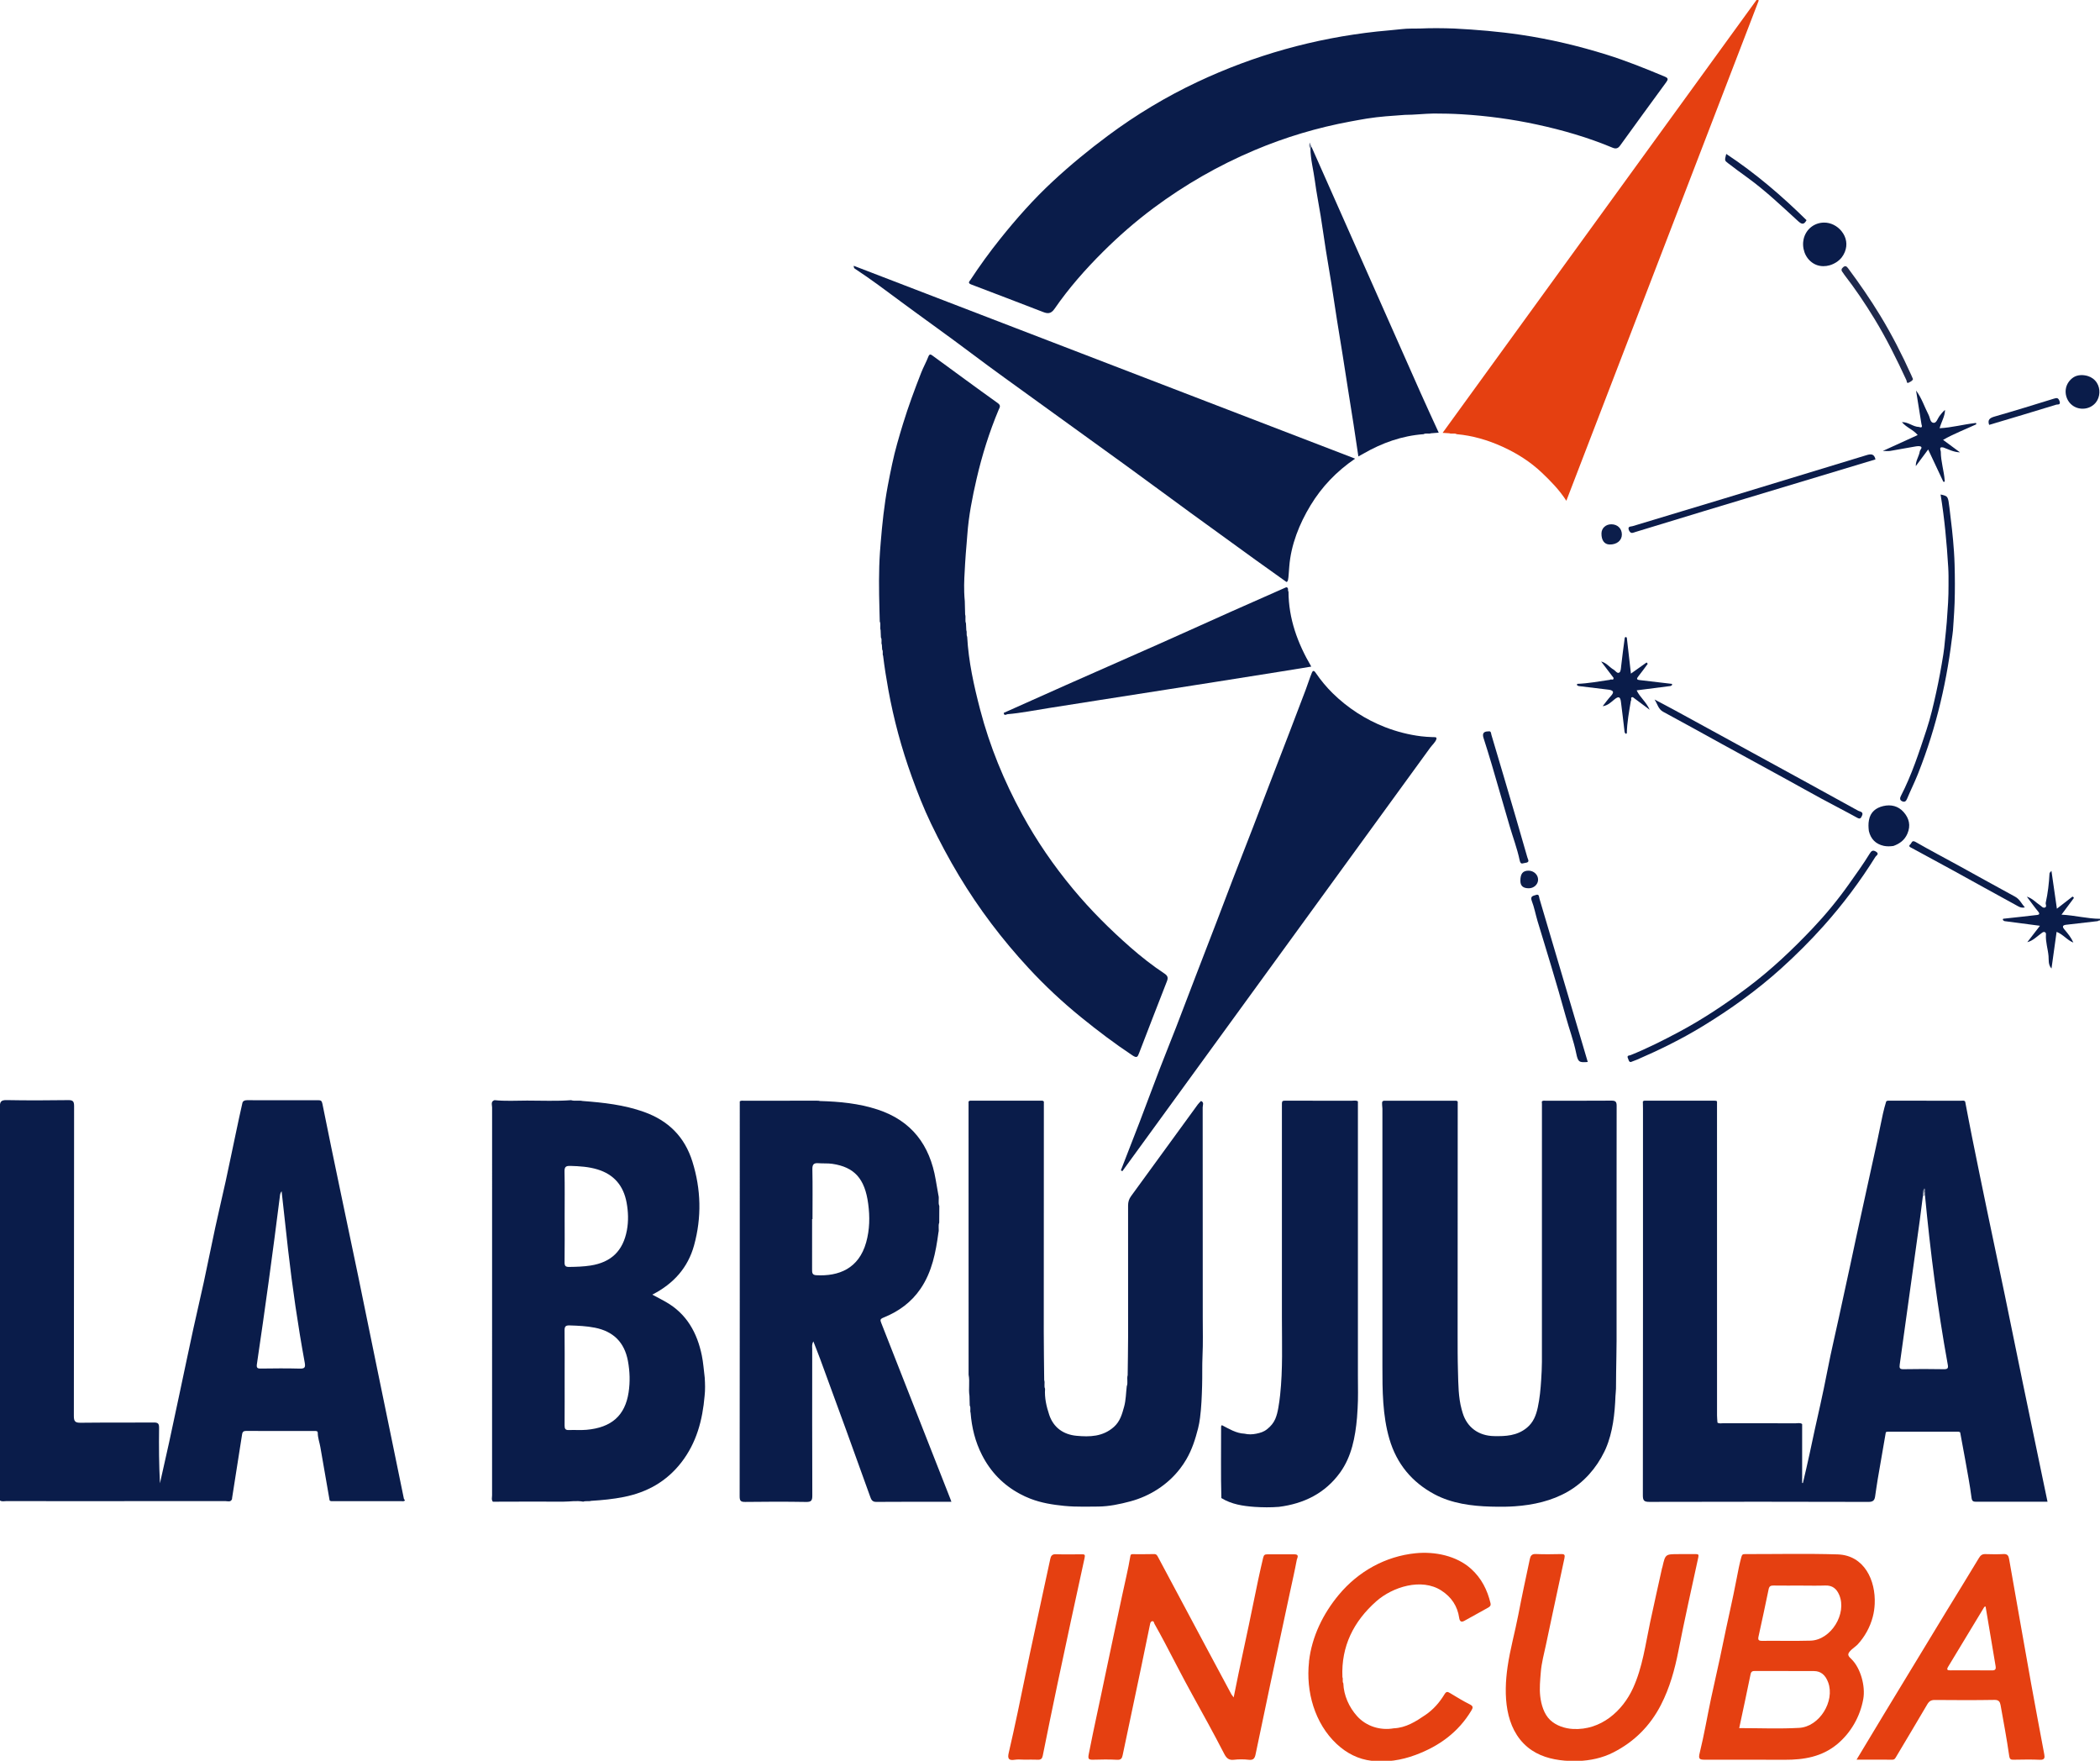 <?xml version="1.0" encoding="utf-8"?>
<!-- Generator: Adobe Illustrator 28.2.0, SVG Export Plug-In . SVG Version: 6.00 Build 0)  -->
<svg version="1.1" id="Capa_1" xmlns="http://www.w3.org/2000/svg" xmlns:xlink="http://www.w3.org/1999/xlink" x="0px" y="0px"
	 viewBox="0 0 872 731" style="enable-background:new 0 0 872 731;" xml:space="preserve">
<style type="text/css">
	.st0{fill:#0A1C4A;}
	.st1{fill:#E54011;}
	.st2{fill:#0B1C4A;}
	.st3{fill:#0B1D4A;}
	.st4{fill:#1F294C;}
	.st5{fill:#0C1D4B;}
	.st6{fill:#0C1E4B;}
	.st7{fill:#747E98;}
	.st8{fill:#7F88A0;}
	.st9{fill:#AEB4C3;}
</style>
<g>
	<path class="st0" d="M629.03,625.34c-1.3,0.09-2.61,0.15-3.91,0.17c-2.03,0.04-4.06,0.02-6.09-0.04c-7.97-0.22-16.21-1.3-23.34-5.1
		c-9.39-5.01-15.73-12.64-18.76-22.98c-2.85-9.75-2.91-20.2-2.9-30.27c0.01-10.86,0-21.72,0-32.58s0-21.72,0-32.58
		c0-10.86,0-21.72,0-32.58c0-2.01,0-4.02,0-6.03c0-1.03,0-2.06,0-3.1c0-0.55-0.32-2.53,0-2.93c0.37-0.48,0.91-0.35,1.4-0.35
		c9.49-0.01,18.98-0.01,28.47,0c0.49,0,1.02-0.12,1.4,0.35c-0.02,32.07-0.05,64.14-0.04,96.21c0,5.32-0.01,10.64,0.15,15.96
		c0.15,5.18,0.14,10.57,1.51,15.59c0.14,0.5,0.28,1,0.43,1.5c1.84,6.04,6.64,9.49,13,9.62c4.86,0.1,9.53-0.11,13.6-3.41
		c2.79-2.26,3.9-5.29,4.6-8.51c0.8-3.7,1.17-7.59,1.4-11.36c0.15-2.5,0.31-5.01,0.31-7.52c0.01-35.69,0.01-71.38,0.01-107.07
		c0-0.34-0.03-0.67-0.05-1.01c0.46-0.54,1.09-0.35,1.65-0.35c9.09-0.01,18.18,0.03,27.28-0.04c1.64-0.01,2.14,0.44,2.14,2.11
		c-0.01,8.15-0.02,16.29-0.02,24.44s-0.01,16.29-0.01,24.44c0,8.15,0,16.29,0,24.44c0,8.15,0,16.29,0,24.44
		c0,4.28-0.14,8.57-0.18,12.85c-0.01,1.14-0.02,2.27-0.03,3.41c-0.01,1.14-0.02,2.27-0.03,3.41c-0.01,1.04-0.18,2.05-0.22,3.09
		c-0.27,7.27-1.1,15.05-4.01,21.79c-0.18,0.42-0.37,0.83-0.57,1.24c-3.36,6.92-8.52,12.81-15.22,16.67
		C644.34,623.1,636.68,624.81,629.03,625.34z"/>
	<path class="st0" d="M401.37,225.75c-0.23,2.75-0.47,5.49-0.62,8.24c-0.22,3.94-0.51,7.91-0.37,11.86
		c0.04,1.25,0.12,2.51,0.24,3.76c0.05,1.82,0.09,3.64,0.14,5.47c0.38,1.21-0.14,2.5,0.35,3.7c0.05,0.96,0.1,1.91,0.14,2.87
		c0.36,0.86-0.08,1.84,0.36,2.69c0.57,10.31,2.79,20.34,5.39,30.28c3.97,15.21,9.92,29.66,17.44,43.45
		c6.02,11.04,13.13,21.37,21.19,31.06c7.27,8.74,15.3,16.73,23.83,24.21c4.44,3.9,9.11,7.55,14.04,10.82
		c1.4,0.93,1.63,1.74,1.05,3.22c-3.89,9.93-7.73,19.88-11.56,29.83c-0.61,1.6-0.91,2.17-2.83,0.89
		c-7.36-4.89-14.37-10.2-21.23-15.77c-7.78-6.31-15.07-13.13-21.85-20.46c-10.92-11.8-20.59-24.55-28.89-38.37
		c-4.22-7.03-8.07-14.25-11.61-21.62c-3.03-6.3-5.59-12.83-7.97-19.42c-4.26-11.79-7.51-23.82-9.75-36.16
		c-0.84-4.67-1.59-9.34-2.16-14.05c-0.39-0.82,0.14-1.78-0.39-2.58c-0.04-0.66-0.08-1.31-0.12-1.97c-0.43-0.98,0.18-2.1-0.4-3.06
		c-0.04-1-0.09-2.01-0.13-3.01c-0.37-1.18,0.18-2.46-0.35-3.63c-0.04-1.65-0.09-3.31-0.13-4.96c-0.21-7.96-0.33-15.95,0.22-23.9
		c0.09-1.25,0.19-2.5,0.29-3.74c0.64-7.93,1.47-15.79,2.93-23.62c0.57-3.06,1.19-6.11,1.84-9.16c1.18-5.63,2.83-11.2,4.52-16.73
		c2.2-7.18,4.81-14.2,7.54-21.18c0.88-2.26,2.1-4.39,2.97-6.66c0.52-1.34,1.13-0.85,1.81-0.36c9.01,6.57,17.97,13.2,27.05,19.68
		c1.44,1.03,0.69,1.88,0.34,2.72c-3.9,9.3-6.9,18.88-9.17,28.7c-1.78,7.71-3.3,15.42-3.86,23.33
		C401.57,223.33,401.47,224.54,401.37,225.75z"/>
	<path class="st0" d="M603.79,11.84c9.29,0.48,18.54,1.24,27.76,2.61c12.11,1.8,23.97,4.62,35.63,8.26
		c8.22,2.56,16.19,5.8,24.13,9.11c1.43,0.59,1.42,1.15,0.58,2.29c-6.42,8.76-12.81,17.54-19.17,26.34
		c-0.88,1.22-1.78,1.44-3.17,0.85c-10.12-4.23-20.6-7.27-31.33-9.59c-10.3-2.23-20.78-3.64-31.3-4.27
		c-3.84-0.23-7.68-0.31-11.53-0.31c-4.01,0.06-8.03,0.56-12.03,0.56c-5.27,0.38-10.59,0.7-15.81,1.54
		c-1.09,0.17-2.17,0.36-3.25,0.56c-1.2,0.22-2.39,0.46-3.6,0.66c-13.69,2.53-26.98,6.5-39.83,11.93
		c-14.91,6.3-28.81,14.28-41.8,23.93c-7.47,5.56-14.48,11.67-21.05,18.21c-7.36,7.32-14.24,15.13-20.14,23.69
		c-1.51,2.19-2.92,2.02-4.73,1.33c-9.95-3.79-19.86-7.69-29.83-11.42c-1.67-0.62-0.75-1.31-0.36-1.91
		c3.82-5.83,7.91-11.47,12.26-16.91c6.76-8.46,13.94-16.58,21.89-23.96c7.32-6.8,15.02-13.13,23.07-19.1
		c11.65-8.65,24.01-16.08,37.07-22.23c23.64-11.13,48.52-18.09,74.52-20.92c3.42-0.37,6.86-0.59,10.28-1
		c2.5-0.3,5.09-0.19,7.61-0.25C594.38,11.62,599.08,11.68,603.79,11.84z"/>
	<path class="st0" d="M498.3,588.59c-0.19,1.49-0.45,2.96-0.81,4.39c-1.14,4.49-2.52,8.82-4.87,12.85c-0.81,1.39-1.71,2.73-2.7,4
		c-5.14,6.63-12.45,11.28-20.54,13.46c-4.3,1.16-8.94,2.13-13.4,2.16c-0.69,0-1.39,0.01-2.08,0.02c-1.33,0.01-2.67,0.03-4,0.03
		c-2.66,0-5.33-0.07-7.99-0.33c-4.81-0.48-9.5-1.22-14.03-2.97c-1.5-0.58-2.97-1.25-4.39-2.02c-6.89-3.7-12.14-9.08-15.75-16.17
		c-2.82-5.54-4.22-11.34-4.71-17.45c-0.34-0.99,0.2-2.08-0.36-3.05c-0.04-1.34-0.07-2.68-0.11-4.02c-0.47-2.9,0.21-5.86-0.36-8.76
		c-0.01-37.81-0.01-75.61-0.02-113.42c0.37-0.48,0.91-0.35,1.4-0.35c9.49-0.01,18.98-0.01,28.47,0c0.49,0,1.02-0.13,1.4,0.35
		c-0.02,31.9-0.04,63.8-0.04,95.7c0,6.64,0.12,13.29,0.18,19.93c0.4,1.18-0.17,2.46,0.36,3.63c-0.27,3.73,0.57,7.34,1.72,10.78
		c1.77,5.31,5.9,8.21,11.33,8.72c5.48,0.51,10.92,0.41,15.52-3.67c2.63-2.33,3.41-5.39,4.25-8.39c0.76-2.72,0.76-5.65,1.1-8.49
		c0.59-1.5-0.05-3.09,0.38-4.6c0.06-5.3,0.17-10.6,0.18-15.9c0.02-18.18,0.02-36.36-0.01-54.54c0-1.49,0.37-2.71,1.25-3.91
		c9.25-12.66,18.46-25.35,27.69-38.03c0.39-0.53,0.89-0.98,1.34-1.47c1.4,0.55,0.7,1.76,0.7,2.62c0.04,29.16,0.05,58.33,0.03,87.49
		c0,5.21,0.15,10.42-0.1,15.62c-0.2,4.18-0.04,8.36-0.17,12.54C499.03,579.76,498.87,584.22,498.3,588.59z"/>
	<path class="st0" d="M534.09,241.54c-4.29-3.06-8.6-6.1-12.87-9.19c-8.93-6.45-17.86-12.9-26.76-19.39
		c-9.06-6.6-18.06-13.28-27.13-19.86c-12.07-8.76-24.19-17.45-36.27-26.2c-9.21-6.67-18.47-13.26-27.55-20.1
		c-9.61-7.24-19.43-14.18-29.1-21.33c-6.4-4.74-12.78-9.56-19.45-13.93c-0.27-0.18-0.46-0.47-0.46-1.2
		c69.28,26.64,138.56,53.28,208.2,80.07c-7.77,5.31-13.82,11.67-18.48,19.33c-4.68,7.69-8.18,16.46-8.87,25.5
		c-0.08,1.09-0.17,2.17-0.25,3.26c-0.06,0.79-0.12,1.58-0.29,2.35C534.76,241.05,534.46,241.81,534.09,241.54z"/>
	<path class="st1" d="M601.8,179.87c-0.92-0.06-1.84-0.12-2.77-0.17c43.51-59.98,87.01-119.95,130.51-179.93
		c0.26,0.13,0.52,0.26,0.78,0.39c-26.58,69.1-53.16,138.2-79.91,207.74c-2.96-4.59-6.51-8.17-10.16-11.65
		c-4.84-4.59-10.44-8.12-16.46-10.84c-5.99-2.71-12.3-4.57-18.91-5.16C603.91,179.69,602.8,180.26,601.8,179.87z"/>
	<path class="st0" d="M594.7,306.01c0.3,0.01,0.59,0.01,0.89,0.02c0.2,0,0.4,0,0.58,0.07c0.41,0.16,0.35,0.46,0.25,0.81
		c-0.29,1.09-1.83,2.51-2.5,3.44c-12.78,17.57-25.55,35.15-38.33,52.72c-12.76,17.55-25.52,35.11-38.29,52.66
		c-12.75,17.54-25.51,35.08-38.26,52.62c-4.34,5.96-8.67,11.93-13.01,17.89c-0.2-0.12-0.4-0.24-0.6-0.36
		c2.59-6.67,5.21-13.33,7.77-20.02c2.81-7.36,5.54-14.75,8.36-22.1c2.23-5.81,4.59-11.58,6.84-17.38c2.79-7.2,5.51-14.42,8.28-21.63
		c2.79-7.26,5.61-14.51,8.39-21.77c2.27-5.92,4.49-11.86,6.77-17.77c2.8-7.26,5.64-14.5,8.45-21.75c2.25-5.84,4.46-11.69,6.71-17.54
		c2.79-7.26,5.6-14.51,8.39-21.77c2.27-5.92,4.53-11.84,6.77-17.77c0.89-2.35,1.62-4.76,2.57-7.08c0.6-1.47,1.25-0.48,1.72,0.2
		c2.04,2.97,4.33,5.73,6.89,8.26c6.23,6.13,13.71,10.98,21.86,14.14c4.78,1.85,9.8,3.14,14.89,3.77
		C591.63,305.85,593.16,305.96,594.7,306.01z"/>
	<path class="st0" d="M563.48,588.59c-0.7,7.98-2.24,16.11-6.98,22.69c-6.24,8.66-15.04,12.98-25.47,14.3
		c-3.36,0.26-6.72,0.23-10.09,0.01c-4.82-0.36-9.55-1.06-13.78-3.66c-0.28-9.87-0.07-19.75-0.11-29.62c0-0.29,0.18-0.45,0.31-0.66
		c3,1.54,5.89,3.39,9.42,3.55c1.61,0.37,3.22,0.34,4.83,0.01c1.82-0.37,3.2-0.77,4.69-2c1.4-1.15,2.5-2.43,3.23-4.1
		c0.64-1.48,1-3.06,1.28-4.64c0.32-1.77,0.56-3.55,0.75-5.34c1.15-10.64,0.74-21.39,0.74-32.07c0-10.87,0-21.73,0-32.6
		c0-10.87,0-21.73,0-32.6c0-7.28,0-14.56,0-21.84c0-3.48-0.32-3.06,3.12-3.06c8.66-0.02,17.32-0.01,25.98,0.01
		c0.82,0,1.69-0.23,2.46,0.26c0,10.87,0,21.75,0,32.62c0,10.87,0,21.75,0,32.62c0,10.87,0,21.75,0,32.62c0,5.44,0,10.87,0,16.31
		c0,4.46,0.15,8.92-0.13,13.39C563.68,586.05,563.59,587.32,563.48,588.59z"/>
	<path class="st1" d="M512.27,704.68c2.68-13.63,5.67-26.62,8.29-39.69c1.23-6.13,2.52-12.27,3.97-18.36
		c0.27-1.15,0.76-1.34,1.65-1.34c3.79-0.01,7.58,0.02,11.36-0.01c2.16-0.02,1.06,1.62,0.94,2.26c-0.87,4.64-1.93,9.25-2.92,13.87
		c-2.69,12.57-5.4,25.13-8.07,37.7c-2.07,9.73-4.1,19.47-6.13,29.22c-0.32,1.55-0.86,2.48-2.77,2.25c-2.08-0.24-4.23-0.25-6.3,0
		c-2.2,0.27-3.15-0.92-3.99-2.55c-4.29-8.34-8.84-16.54-13.37-24.75c-3.9-7.05-7.54-14.25-11.31-21.38c-1.39-2.62-2.8-5.22-4.26-7.8
		c-0.21-0.38-0.19-1.12-0.88-1.05c-0.72,0.08-0.84,0.81-0.95,1.31c-1.24,5.84-2.4,11.7-3.62,17.55
		c-2.57,12.26-5.16,24.51-7.74,36.76c-0.26,1.23-0.64,2-2.27,1.91c-3.36-0.19-6.73-0.12-10.1-0.03c-1.88,0.04-2.07-0.46-1.7-2.35
		c2.11-10.87,4.57-21.66,6.79-32.5c2.27-11.08,4.74-22.12,7.04-33.19c1.14-5.5,2.53-10.95,3.44-16.49c0.15-0.92,0.68-0.8,1.24-0.8
		c2.86-0.01,5.73,0.05,8.59-0.04c1-0.03,1.29,0.55,1.64,1.2c6.62,12.39,13.23,24.78,19.84,37.16c3.52,6.6,7.06,13.19,10.6,19.78
		C511.47,703.66,511.74,703.96,512.27,704.68z"/>
	<path class="st1" d="M655.32,731.08c-1.87,0.07-3.74,0.01-5.59-0.14c-5.56-0.48-10.95-1.94-15.34-5.54
		c-9.67-7.96-10.03-22-8.39-33.39c1.05-7.31,3.08-14.42,4.47-21.67c1.49-7.76,3.15-15.48,4.8-23.21c0.24-1.14,0.77-2.04,2.37-1.97
		c3.53,0.15,7.07,0.1,10.6,0.02c1.4-0.03,1.67,0.33,1.37,1.74c-1.72,7.94-3.42,15.89-5.11,23.84c-0.85,3.98-1.69,7.95-2.53,11.93
		c-0.8,3.8-1.87,7.65-2.17,11.51c-0.26,3.34-0.62,6.64-0.24,9.99c0.39,3.4,1.54,7.42,4.1,9.85c2.51,2.39,6.12,3.57,9.52,3.75
		c11.58,0.62,20.6-7.48,24.93-16.99c3.97-8.7,5.14-18.15,7.11-27.38c1.6-7.47,3.27-14.93,4.92-22.39c0.04-0.16,0.12-0.31,0.16-0.47
		c1.21-5.36,1.21-5.36,6.81-5.36c2.36,0,4.71,0.02,7.07-0.01c0.97-0.01,1.27,0.19,1.03,1.3c-2.81,12.96-5.72,25.9-8.27,38.91
		c-1.53,7.79-3.62,15.33-7.25,22.39c-4.48,8.72-11.1,15.34-19.85,19.77C665.36,729.84,660.34,730.9,655.32,731.08z"/>
	<path class="st1" d="M543.55,689.7c1.19-10.27,5.84-19.79,12.42-27.67c8.04-9.64,19.31-15.95,31.86-17.2
		c7.94-0.79,16.96,1.01,23.03,6.49c4.31,3.89,6.75,8.77,8.07,14.3c0.2,0.85-0.2,1.36-0.98,1.78c-3.34,1.81-6.62,3.74-9.97,5.53
		c-1.21,0.65-1.86,0.2-2.07-1.26c-0.72-4.91-3.22-8.66-7.43-11.37c-8.23-5.29-20.22-1.5-26.97,4.46
		c-9.38,8.29-14.66,18.65-14.09,31.51c0.37,0.82-0.14,1.77,0.38,2.57c0.16,4.99,2.4,9.97,5.73,13.65c3.81,4.21,9.6,6,15.17,5.03
		c5.11-0.22,9.2-2.83,13.24-5.59c3.27-2.24,5.81-5.16,7.84-8.5c0.76-1.26,1.27-1.18,2.33-0.54c2.7,1.63,5.4,3.29,8.22,4.7
		c1.5,0.75,1.33,1.39,0.62,2.57c-5.44,9.05-13.45,14.81-23.21,18.43c-5.9,2.19-12.04,3.13-18.2,2.41
		c-5.47-0.64-10.3-3.07-14.49-6.97c-9.17-8.56-12.85-21.82-11.5-34.07C543.53,689.87,543.54,689.78,543.55,689.7z"/>
	<path class="st0" d="M591.14,180.25c-9,0.66-17.26,3.62-25.02,8.09c-0.57,0.33-1.15,0.64-2.07,1.15
		c-0.69-4.62-1.34-8.99-2.01-13.37c-0.74-4.76-1.51-9.51-2.26-14.26c-0.77-4.88-1.51-9.77-2.29-14.65
		c-0.76-4.75-1.56-9.49-2.31-14.25c-0.77-4.88-1.47-9.78-2.25-14.66c-0.76-4.75-1.6-9.49-2.35-14.24
		c-0.76-4.81-1.42-9.63-2.19-14.43c-0.77-4.83-1.76-9.63-2.39-14.48c-0.6-4.54-1.83-9-1.86-13.61c-0.2-0.53,0.04-0.62,0.49-0.49
		c6.58,14.83,13.16,29.67,19.74,44.5c8.49,19.16,16.97,38.32,25.48,57.47c2.44,5.5,4.98,10.95,7.56,16.6
		c-1.26,0.1-2.23,0.18-3.21,0.26C593.2,180.25,592.1,179.68,591.14,180.25z"/>
	<path class="st0" d="M416.79,295.95c8.63-3.86,17.26-7.73,25.91-11.57c12.99-5.76,26-11.45,38.99-17.22
		c9.84-4.37,19.65-8.83,29.48-13.22c7.63-3.41,15.28-6.76,22.92-10.14c1.21,0.15,0.46,1.3,0.94,1.83
		c0.06,11.19,3.71,21.31,9.46,31.11c-4.22,0.69-8.3,1.36-12.38,2.01c-9.11,1.45-18.22,2.9-27.33,4.34
		c-6.91,1.09-13.83,2.17-20.74,3.25c-9.03,1.41-18.07,2.82-27.1,4.24c-7.16,1.12-14.31,2.27-21.48,3.38
		c-5.7,0.88-11.35,2.05-17.11,2.54C417.69,296.68,416.91,297.25,416.79,295.95z"/>
	<path class="st1" d="M425.4,730.53c-1.35,0-2.72-0.18-4.04,0.04c-2.43,0.4-3.07-0.44-2.52-2.77c2.6-11.19,4.92-22.43,7.22-33.69
		c2.09-10.2,4.38-20.36,6.52-30.55c1.15-5.49,2.4-10.97,3.56-16.47c0.22-1.04,0.71-1.9,2.2-1.85c3.62,0.13,7.24,0.06,10.86,0.03
		c1.21-0.01,1.46,0.16,1.15,1.58c-3.83,17.42-7.56,34.86-11.26,52.31c-2.1,9.9-4.1,19.82-6.1,29.74c-0.25,1.23-0.79,1.7-2.03,1.65
		C429.11,730.47,427.25,730.53,425.4,730.53z"/>
	<path class="st0" d="M677.16,440.91c-0.87-0.08-0.83-0.83-1.16-1.52c-0.63-1.32,0.62-1.17,0.97-1.31
		c6.94-2.78,13.6-6.15,20.19-9.66c9.97-5.32,19.33-11.57,28.37-18.35c9.81-7.35,18.68-15.73,27.08-24.59
		c5.42-5.72,10.47-11.84,15.05-18.3c2.98-4.21,6-8.38,8.7-12.78c0.63-1.03,1.23-1.69,2.61-0.85c1.57,0.96,0.09,1.65-0.19,2.11
		c-6.36,10.21-13.56,19.8-21.58,28.77c-5.55,6.2-11.43,12.06-17.61,17.64c-10.12,9.13-21.14,17.01-32.76,24.08
		c-8.66,5.27-17.73,9.72-27.03,13.75C678.96,440.25,678.1,440.55,677.16,440.91z"/>
	<path class="st0" d="M811.36,228.96c0.12,1.8,0.21,3.59,0.26,5.39c0.15,5.33,0.18,10.69,0,16.02c-0.09,2.53-0.25,5.06-0.42,7.59
		c-0.09,1.26-0.18,2.53-0.26,3.79c-0.08,1.2-0.32,2.38-0.46,3.58c-0.16,1.27-0.32,2.54-0.5,3.8c-0.35,2.53-0.74,5.05-1.17,7.57
		c-0.85,5.02-1.87,10.01-3.05,14.95c-1.18,4.95-2.53,9.85-4.05,14.7c-1.53,4.87-3.23,9.69-5.11,14.44c-0.1,0.26-0.21,0.52-0.31,0.79
		c-1.36,3.38-2.99,6.65-4.39,10.01c-0.44,1.06-0.99,1.53-2.05,1.06c-1.13-0.49-0.92-1.47-0.51-2.25
		c4.53-8.77,7.55-18.14,10.63-27.46c1.67-5.04,2.86-10.26,4.01-15.45c1.16-5.23,2.11-10.5,2.96-15.79c0.3-1.85,0.49-3.72,0.66-5.59
		c0.24-2.61,0.59-5.21,0.77-7.82c0.18-2.7,0.36-5.4,0.55-8.1c0.16-2.44,0.17-4.89,0.18-7.33c0.01-2.43,0.03-4.88-0.12-7.31
		c-0.61-10.17-1.54-20.2-3.17-30.26c3.08,0.68,3.08,0.68,3.68,5.51C810.23,216.81,810.96,222.88,811.36,228.96z"/>
	<path class="st0" d="M871.12,382.4c-4.43,0.51-8.85,1.02-13.28,1.53c-1.81,0.21-1.25,1.22-0.57,2c1.41,1.64,2.75,3.31,3.68,5.38
		c-2.54-0.94-4.15-3.33-6.97-4.45c-0.71,5.08-1.4,10.05-2.12,15.23c-1.46-1.62-1.09-3.64-1.23-5.18c-0.26-2.94-1.25-5.8-1.08-8.78
		c0.02-0.42,0.06-0.88-0.38-1.11c-0.64-0.33-1.06,0.1-1.55,0.46c-1.84,1.31-3.39,3.04-5.81,3.67c1.66-2.16,3.33-4.31,5.26-6.81
		c-5.12-0.67-9.94-1.31-14.76-1.94c-0.33-0.24-0.88-0.37-0.53-0.98c4.73-0.52,9.46-1.01,14.18-1.58c0.75-0.09,1.14-0.45,0.43-1.32
		c-1.57-1.9-3-3.92-4.78-6.28c2.43,0.76,3.72,2.43,5.38,3.49c0.69,0.44,1.28,1.36,2.14,1.03c0.92-0.35,0.19-1.34,0.34-2.01
		c0.88-4.01,1.36-8.07,1.57-12.17c0.01-0.26,0.37-0.51,0.8-1.04c0.76,5.3,1.48,10.31,2.26,15.71c2.39-1.86,4.43-3.44,6.46-5.02
		c0.31,0.08,0.51,0.27,0.59,0.58c-1.62,2.17-3.23,4.35-5.14,6.91c5.73,0.3,10.79,1.71,16.02,1.72
		C872.44,382.46,871.26,381.95,871.12,382.4z"/>
	<path class="st0" d="M806.94,199.99c-2.06-4.38-4.11-8.76-6.29-13.39c-1.81,2.44-3.48,4.67-5.14,6.91
		c-0.08-2.29,1.34-4.01,1.66-6.1c0.1-0.65,1.1-1.45,0.53-1.93c-0.5-0.41-1.6-0.25-2.4-0.12c-3.48,0.57-6.93,1.26-10.41,1.84
		c-0.77,0.13-1.58,0.02-3.08,0.02c5.18-2.36,9.75-4.45,14.49-6.61c-1.79-2.2-4.64-3.08-6.56-5.37c2.72-0.04,4.61,1.94,7.05,2.01
		c1.13,0.42,1.53,0.11,1.09-1.07c-0.75-4.68-1.51-9.37-2.26-14.05c2.34,3.09,3.48,6.77,5.22,10.14c0.62,1.19,0.6,3.2,2.1,3.28
		c1.19,0.06,1.63-1.81,2.41-2.83c0.69-0.89,1.36-1.78,2.29-2.55c0,2.65-1.47,4.83-2.24,7.61c5.04-0.25,9.8-1.58,14.66-2.13
		c0.53-0.17,0.64,0.06,0.52,0.52c-4.51,2.1-9.19,3.86-13.74,6.44c2.27,1.68,4.44,3.28,7.02,5.19c-2.83-0.13-4.77-1.28-6.84-2.01
		c-1.95-0.46-1.28,0.8-1.13,1.72c0,4.04,1.32,7.9,1.61,11.91C807.67,199.98,807.43,200.11,806.94,199.99z"/>
	<path class="st0" d="M675.52,264.74c0.55,4.86,1.11,9.72,1.7,14.91c2.31-1.64,4.41-3.13,6.51-4.63c0.16,0.19,0.32,0.38,0.48,0.56
		c-1.3,1.74-2.55,3.53-3.92,5.22c-0.79,0.98-0.73,1.4,0.58,1.54c4.45,0.5,8.91,1.04,13.36,1.57c0.31,0.56-0.17,0.68-0.5,0.88
		c-4.65,0.6-9.3,1.19-14.12,1.81c1.25,2.8,3.92,4.71,5.4,8.06c-2.68-2-4.84-3.62-7-5.23c-1.29-0.06-0.3,1.12-0.81,1.49
		c-0.74,4.48-1.6,8.94-1.68,13.5c-0.65,0.56-0.68-0.16-0.92-0.44c-0.51-4.22-0.97-8.44-1.53-12.64c-0.28-2.13-0.98-2.37-2.68-0.99
		c-1.45,1.18-2.76,2.56-4.9,2.83c1.14-1.44,2.21-2.94,3.45-4.28c0.49-0.54,0.98-1.25,0.82-1.69c-0.22-0.6-1.08-0.8-1.82-0.89
		c-4.14-0.48-8.28-0.99-12.42-1.5c-0.38-0.19-0.98-0.24-0.56-0.92c4.57-0.16,9.05-1.03,13.56-1.67c0.37-0.5,1.58,0.51,1.49-0.82
		c-1.63-2.15-3.26-4.29-5.16-6.79c2.35,0.61,3.48,2.42,5.14,3.35c0.82,0.46,1.53,1.84,2.45,1.21c0.59-0.4,0.63-1.74,0.74-2.74
		c0.42-3.9,0.97-7.78,1.48-11.67C674.91,264.36,675.21,264.37,675.52,264.74z"/>
	<path class="st2" d="M778.77,190.72c-23.73,7.15-47.38,14.27-71.03,21.41c-9.57,2.89-19.13,5.81-28.69,8.74
		c-0.73,0.22-1.5,0.66-2.11,0.07c-0.42-0.41-0.8-1.19-0.71-1.72c0.13-0.73,1.11-0.61,1.69-0.79c12.61-3.84,25.25-7.61,37.88-11.43
		c19.74-5.98,39.47-11.98,59.19-18.02C776.83,188.41,778.23,188.3,778.77,190.72z"/>
	<path class="st0" d="M687.03,290.4c2.94,1.56,5.89,3.09,8.8,4.68c10.46,5.71,20.91,11.43,31.36,17.15
		c14.82,8.1,29.64,16.19,44.42,24.36c0.65,0.36,2.39,0.39,1.53,2.14c-0.49,1-0.77,1.42-1.98,0.75c-4.82-2.67-9.74-5.16-14.59-7.79
		c-4.93-2.67-9.82-5.43-14.74-8.13c-8.92-4.89-17.85-9.75-26.77-14.65c-8.15-4.47-16.26-9.02-24.45-13.41
		C688.57,294.41,688.24,292.22,687.03,290.4z"/>
	<path class="st0" d="M748.75,100.44c0.04-0.41,0.1-0.81,0.19-1.2c0.92-3.97,4.25-6.74,8.37-6.83c2.86-0.06,5.59,1.36,7.37,3.57
		c2.03,2.52,2.58,5.61,1.36,8.64c-0.33,0.81-0.77,1.58-1.31,2.27c-1.24,1.56-3.09,2.7-5,3.25c-1.72,0.5-3.59,0.5-5.28-0.09
		c-1.96-0.69-3.59-2.18-4.58-4.01C748.97,104.35,748.57,102.35,748.75,100.44z"/>
	<path class="st0" d="M659.3,440.88c-3.6,0.31-4.05,0.05-4.81-3.66c-1.06-5.18-2.93-10.13-4.32-15.21
		c-1.88-6.89-3.92-13.73-5.95-20.58c-1.88-6.35-3.87-12.68-5.77-19.03c-0.83-2.79-1.35-5.69-2.4-8.39c-0.81-2.09,0.8-2.12,1.74-2.47
		c1.39-0.51,1.24,0.85,1.48,1.64c4.69,15.85,9.38,31.7,14.07,47.55C655.3,427.39,657.27,434.05,659.3,440.88z"/>
	<path class="st0" d="M782.21,351.16c-3.36-0.75-5.39-2.84-6.19-6.16c-0.18-1.51-0.25-3.02,0.04-4.52c0.61-3.34,2.84-5.11,5.93-5.84
		c3.22-0.76,6.24-0.02,8.45,2.47c2.29,2.58,3.06,5.58,1.58,9c-1.16,2.68-3.2,4.15-5.8,5.09
		C784.89,351.39,783.55,351.44,782.21,351.16z"/>
	<path class="st3" d="M618.01,303.64c1.22-0.28,1.11,0.88,1.28,1.43c3.43,11.47,6.81,22.96,10.18,34.45
		c1.6,5.47,3.15,10.96,4.75,16.44c0.3,1.01,1.16,2.02-0.88,2.27c-1.25,0.15-1.9,0.92-2.35-1.23c-1-4.72-2.73-9.28-4.09-13.92
		c-2.5-8.53-4.94-17.09-7.45-25.62c-1.09-3.72-2.27-7.42-3.44-11.12C615.43,304.51,616.06,303.63,618.01,303.64z"/>
	<path class="st4" d="M794.35,157.38c-0.28,0.84-1.17,1.13-1.8,1.48c-0.85,0.48-0.77-0.66-0.95-1.05
		c-4.03-8.71-8.28-17.29-13.28-25.49c-3.85-6.32-7.98-12.44-12.51-18.29c-0.25-0.33-0.43-0.72-0.7-1.03
		c-0.7-0.82-0.49-1.46,0.27-2.1c0.93-0.77,1.47-0.26,2.04,0.5c4.71,6.34,9.2,12.83,13.31,19.59c4.84,7.96,9.06,16.23,12.89,24.71
		C793.87,156.23,794.09,156.77,794.35,157.38z"/>
	<path class="st0" d="M867.03,156.14c1.47,0.47,2.78,1.38,3.69,2.83c1.52,2.42,1.36,5.8-0.4,8.06c-2.55,3.28-7.58,3.54-10.51,0.63
		c-1.71-1.7-2.46-4.32-1.91-6.67c0.41-1.75,1.53-3.3,3.02-4.3C862.67,155.52,865.06,155.52,867.03,156.14z"/>
	<path class="st3" d="M840.79,376.71c-1.66,0.4-2.7-0.43-3.72-0.98c-8.79-4.78-17.53-9.66-26.3-14.48
		c-5.62-3.08-11.27-6.11-16.9-9.18c-0.59-0.32-1.66-0.67-0.61-1.56c0.56-0.48,0.57-1.88,2.14-0.98c5.96,3.43,12.05,6.62,18.08,9.93
		c7.77,4.27,15.5,8.6,23.29,12.82C838.65,373.3,839.4,375.14,840.79,376.71z"/>
	<path class="st5" d="M750.14,91.41c-1.12,2.06-2.05,1.72-3.58,0.32c-6.79-6.21-13.46-12.57-20.95-18
		c-2.73-1.98-5.48-3.97-8.15-6.05c-1.35-1.05-1.35-1.05-0.66-3.78C728.98,71.95,739.9,81.32,750.14,91.41z"/>
	<path class="st6" d="M825.97,176.39c-0.77-2.2,0.34-2.91,2.36-3.49c8.21-2.35,16.37-4.87,24.53-7.4c1.27-0.4,1.83-0.38,2.35,1.07
		c0.58,1.64-0.9,1.29-1.29,1.4C844.61,170.85,835.26,173.62,825.97,176.39z"/>
	<path class="st6" d="M664.99,221.45c0.03-2.2,1.79-3.81,4.14-3.79c2.54,0.03,4.31,1.75,4.33,4.21c0.03,2.53-2.14,4.28-5.17,4.18
		C666.17,225.97,664.95,224.28,664.99,221.45z"/>
	<path class="st5" d="M634.82,368.77c-2.36,0-3.48-0.98-3.5-3.05c-0.02-2.95,0.97-4.23,3.31-4.26c2.27-0.03,4.11,1.72,4.04,3.84
		C638.61,367.22,636.88,368.77,634.82,368.77z"/>
	<path class="st7" d="M544.62,61.05c-0.16,0.16-0.33,0.33-0.49,0.49c-0.64-0.6-0.58-1.32-0.27-2.39
		C544.18,59.95,544.4,60.5,544.62,61.05z"/>
	<path class="st0" d="M167.71,622.2c-1.66-8.02-3.29-16.04-4.94-24.06c-2.07-10.05-4.15-20.1-6.21-30.16
		c-2.61-12.74-5.2-25.48-7.83-38.22c-2.42-11.67-4.9-23.32-7.33-34.99c-2.54-12.17-5.09-24.33-7.52-36.52
		c-0.25-1.24-0.64-1.49-1.73-1.49c-9.85,0.02-19.71,0.03-29.56-0.01c-0.97,0-1.73,0.29-1.94,1.17c-0.94,4.1-1.81,8.23-2.68,12.34
		c-1.43,6.73-2.81,13.47-4.27,20.19c-1.4,6.39-2.93,12.75-4.31,19.14c-1.64,7.59-3.15,15.22-4.79,22.81
		c-1.38,6.41-2.92,12.79-4.31,19.2c-1.98,9.11-3.88,18.23-5.82,27.35c-1.41,6.64-2.81,13.29-4.26,19.92
		c-1.23,5.65-2.53,11.28-3.79,16.93c-0.4-7.7-0.46-15.35-0.36-23.01c0.02-1.77-0.44-2.25-2.22-2.23
		c-10.11,0.09-20.21-0.03-30.32,0.1c-2.29,0.03-2.86-0.55-2.85-2.84c0.08-42.87,0.04-85.74,0.1-128.61c0-1.97-0.47-2.52-2.47-2.49
		c-8.51,0.12-17.01,0.15-25.52-0.01c-2.4-0.05-2.85,0.71-2.84,2.94c0.06,53.4,0.05,106.8,0.04,160.2c0,1.01-0.04,2.02-0.06,3.03
		c0.83,0.63,1.79,0.31,2.69,0.31c10.11,0.03,20.21,0.02,30.32,0.02c20.21,0,40.42,0.01,60.63-0.03c0.97,0,2.28,0.61,2.82-0.91
		c-0.01-0.08-0.04-0.17-0.02-0.25c1.39-8.89,2.78-17.79,4.19-26.68c0.13-0.82,0.56-1.29,1.53-1.28c9.52,0.03,19.03,0.02,28.55,0.02
		c0.59,0,1.32-0.06,1.32,0.77c0,2.07,0.75,3.99,1.09,5.99c1.26,7.36,2.56,14.72,3.84,22.08c0.42,0.39,0.94,0.3,1.44,0.3
		c9.42,0.01,18.83,0.01,28.25-0.01c0.55,0,1.2,0.26,1.6-0.4C167.99,622.6,167.75,622.42,167.71,622.2z M124.45,568.18
		c-5.38-0.15-10.77-0.09-16.16-0.02c-1.46,0.02-1.84-0.33-1.61-1.86c3.42-23.11,6.6-46.26,9.51-69.45c0.09-0.72,0.09-1.48,0.75-2.31
		c0.92,8.32,1.78,16.38,2.7,24.44c1.79,15.62,4.05,31.17,6.88,46.63C126.89,567.63,126.61,568.24,124.45,568.18z"/>
	<path class="st0" d="M847.6,610.96c-2.59-12.48-5.2-24.95-7.78-37.43c-2.46-11.9-4.85-23.82-7.32-35.72
		c-2.42-11.66-4.91-23.3-7.33-34.96c-2.14-10.28-4.24-20.57-6.32-30.87c-0.98-4.87-1.89-9.75-2.83-14.63
		c-0.42-0.61-1.07-0.38-1.62-0.38c-9.91-0.01-19.82-0.01-29.73-0.01c-0.49,0-1.02-0.1-1.44,0.29c-1.04,3.31-1.74,6.73-2.41,10.1
		c-1.7,8.49-3.67,16.91-5.48,25.37c-1.52,7.11-3.14,14.19-4.65,21.29c-1.65,7.76-3.31,15.53-5.02,23.28
		c-1.38,6.24-2.66,12.5-4.11,18.73c-2.09,8.99-3.64,18.1-5.68,27.1c-1.53,6.77-3.03,13.55-4.45,20.34c-0.86,4.1-1.86,8.16-2.8,12.24
		c-0.1-0.02-0.2-0.03-0.31-0.05c0-8.15,0-16.3,0-24.45c-0.83-0.63-1.79-0.31-2.68-0.31c-10.01-0.03-20.02-0.01-30.02-0.03
		c-0.82,0-1.68,0.25-2.46-0.25c-0.06-1-0.18-2-0.18-2.99c-0.01-43.47-0.01-86.93-0.01-130.4c-0.36-0.28-0.78-0.27-1.2-0.27
		c-9.4,0-18.8,0-28.19,0c-0.49,0-1.02-0.13-1.4,0.35c0.02,1.01,0.05,2.02,0.05,3.03c0,53.48,0.02,106.96-0.05,160.44
		c0,2.22,0.52,2.75,2.74,2.74c30.32-0.08,60.64-0.08,90.96,0.01c1.86,0.01,2.49-0.65,2.73-2.21c0.37-2.38,0.68-4.77,1.08-7.14
		c1.11-6.53,2.25-13.05,3.38-19.58c0.47-0.26,0.98-0.2,1.48-0.2c9.31,0,18.63,0,27.94,0c0.49,0,1.01-0.09,1.45,0.26
		c0.71,3.82,1.44,7.63,2.11,11.45c0.92,5.21,1.93,10.41,2.6,15.65c0.19,1.45,0.69,1.7,1.81,1.7c9.84,0,19.68,0,29.75,0
		C849.3,619.18,848.45,615.07,847.6,610.96z M807.07,568.43c-5.55-0.11-11.11-0.1-16.66,0c-1.56,0.03-1.77-0.48-1.58-1.86
		c2.8-19.97,5.57-39.94,8.33-59.91c0.46-3.33,0.85-6.67,1.28-10c0.2-0.33,0.32-0.8,0.88-0.5c2.23,23.51,5.22,46.92,9.43,70.16
		C809.07,567.98,808.86,568.47,807.07,568.43z"/>
	<path class="st8" d="M798.45,495.63c-0.13-0.85,0.12-1.59,0.62-2.28c0.51,0.36,0.26,0.85,0.27,1.29
		C798.95,494.89,799.35,495.84,798.45,495.63z"/>
	<path class="st9" d="M798.45,495.63c0.3-0.33,0.59-0.66,0.89-0.99c0,0.51,0,1.01,0,1.52c-0.29,0.17-0.59,0.33-0.88,0.5
		C798.45,496.31,798.45,495.97,798.45,495.63z"/>
	<path class="st0" d="M292.63,571.95c-0.39-3.07-0.58-6.18-1.2-9.2c-1.94-9.46-6.3-17.36-15.01-22.29c-1.74-0.98-3.52-1.9-5.55-2.99
		c8.85-4.53,14.78-11.2,17.33-20.44c3.2-11.62,2.92-23.26-0.69-34.8c-3.22-10.28-9.94-16.97-20.07-20.6
		c-8.28-2.97-16.85-3.89-25.5-4.55c-1.59-0.37-3.23,0.16-4.81-0.34c-6.09,0.46-12.19,0.16-18.28,0.17
		c-4.5,0.01-9.01,0.29-13.51-0.18c-1.66,0.55-1,1.96-1,3.01c-0.03,53.68-0.03,107.36-0.01,161.04c0,0.88-0.35,1.85,0.34,2.66
		c9.74-0.02,19.49-0.08,29.23-0.02c2.76,0.01,5.52-0.54,8.28,0c1.07-0.41,2.22-0.01,3.3-0.34c4.57-0.28,9.12-0.72,13.62-1.62
		c9.66-1.93,17.7-6.44,23.82-14.33c6.33-8.17,8.8-17.59,9.66-27.62C292.87,576.98,292.78,574.47,292.63,571.95z M234.46,505.08
		c0-6.23,0.08-12.47-0.05-18.7c-0.04-1.95,0.55-2.4,2.41-2.35c3.8,0.11,7.56,0.34,11.22,1.44c6.88,2.08,10.84,6.75,12.14,13.75
		c0.71,3.84,0.84,7.7,0.13,11.54c-1.6,8.56-6.53,13.3-15.1,14.63c-2.92,0.45-5.85,0.54-8.8,0.58c-1.53,0.02-2.01-0.36-1.98-1.96
		C234.52,517.71,234.46,511.39,234.46,505.08z M261.02,578.05c-1.47,9.65-7.11,14.62-17.5,15.54c-2.42,0.21-4.87-0.01-7.3,0.1
		c-1.53,0.07-1.79-0.63-1.78-1.96c0.05-6.64,0.02-13.28,0.02-19.92c0-6.47,0.05-12.95-0.03-19.42c-0.02-1.62,0.37-2.2,2.08-2.14
		c3.53,0.11,7.04,0.26,10.51,0.95c7.68,1.53,12.28,6.07,13.72,13.82C261.54,569.35,261.68,573.71,261.02,578.05z"/>
	<path class="st0" d="M394.6,622.21c-9.54-24.3-19.06-48.61-28.64-72.9c-0.53-1.34-0.57-1.71,1-2.35
		c6.2-2.51,11.47-6.31,15.31-11.97c4.77-7.04,6.29-15.05,7.39-23.22c0.37-1.38-0.17-2.83,0.34-4.2c0.01-2.29,0.02-4.58,0.04-6.87
		c-0.61-1.48,0.05-3.07-0.39-4.57c-0.37-2.12-0.75-4.24-1.11-6.36c-2.43-14.37-9.94-24.48-24.13-29.14
		c-7.78-2.55-15.79-3.31-23.89-3.53c-0.4-0.14-0.82-0.14-1.24-0.14c-10.13,0-20.26,0-30.4,0.01c-0.57,0-1.18-0.13-1.7,0.26
		c0,54.65,0.01,109.31-0.05,163.96c0,1.88,0.43,2.37,2.33,2.34c8.42-0.12,16.84-0.13,25.26,0.01c2.16,0.04,2.59-0.59,2.58-2.65
		c-0.08-20.29-0.05-40.59-0.04-60.88c0-0.9-0.24-1.89,0.48-3.11c1.06,2.74,2.01,5.08,2.88,7.45c3.57,9.71,7.13,19.42,10.66,29.14
		c3.37,9.28,6.68,18.58,10.05,27.85c0.4,1.1,0.78,2.2,2.49,2.18c10.35-0.09,20.71-0.04,31.24-0.04
		C394.86,622.96,394.74,622.58,394.6,622.21z M359.66,515.79c-3.05,10.88-11.36,14.14-20.73,13.62c-1.73-0.1-1.72-1.11-1.72-2.39
		c0.03-6.97,0.01-13.95,0.01-20.92c0.05,0,0.11,0,0.16,0c0-6.9,0.09-13.79-0.05-20.68c-0.04-2.05,0.63-2.66,2.53-2.51
		c1.92,0.15,3.88-0.02,5.78,0.26c9.11,1.36,13.49,6.11,14.87,16.61C361.23,505.11,361.14,510.52,359.66,515.79z"/>
	<path class="st1" d="M763.04,645.31c-12.79-0.39-25.59-0.1-38.39-0.12c-0.91,0-1.27,0.1-1.58,1.24c-0.77,2.83-1.35,5.73-1.88,8.57
		c-1.77,9.37-4,18.63-5.88,27.96c-1.49,7.43-3.27,14.8-4.83,22.21c-1.58,7.49-2.85,15.06-4.68,22.49c-0.61,2.47-0.24,2.89,2.07,2.89
		c11.05-0.03,22.1,0,33.16,0.03c8.01,0.02,15.45-1.2,21.83-6.47c5.7-4.71,9.56-11.52,10.85-18.79c0.94-5.26-1.08-12.8-4.95-16.56
		c-0.48-0.47-1.02-0.92-1.23-1.56c-0.48-1.46,2.87-3.47,3.77-4.43c3-3.21,5.24-7.27,6.35-11.53c0.45-1.72,0.72-3.53,0.8-5.36
		C778.91,656.1,774.14,645.66,763.04,645.31z M747.07,717.33c-8.21,0.46-16.47,0.1-24.88,0.1c1.61-7.56,3.21-14.94,4.71-22.34
		c0.25-1.2,0.81-1.39,1.88-1.38c8.16,0.04,16.33-0.01,24.49,0.04c2.82,0.02,4.72,1.63,5.86,4.71
		C762.01,706.24,755.51,716.86,747.07,717.33z M751.82,681.12c-6.72,0.19-13.45,0.01-20.18,0.08c-1.42,0.01-1.73-0.43-1.44-1.76
		c1.44-6.56,2.86-13.12,4.21-19.7c0.27-1.3,0.93-1.52,2.08-1.5c3.78,0.05,7.57,0.02,11.35,0.02c3.36,0,6.73,0.1,10.09-0.03
		c2.98-0.11,4.71,1.36,5.79,3.92C767.03,669.96,760.27,680.87,751.82,681.12z"/>
	<path class="st1" d="M848.85,728.26c-1.81-9.79-3.71-19.57-5.46-29.37c-3.09-17.25-6.11-34.51-9.15-51.76
		c-0.22-1.27-0.71-2.04-2.26-1.96c-2.52,0.14-5.05,0.09-7.57,0.02c-1.34-0.04-2.02,0.5-2.72,1.68c-4.48,7.49-9.11,14.88-13.64,22.33
		c-8.6,14.14-17.19,28.28-25.76,42.44c-3.74,6.17-7.45,12.36-11.38,18.89c5.19,0,10.04-0.01,14.88,0.01
		c0.96,0.01,1.22-0.64,1.62-1.3c4.28-7.22,8.63-14.41,12.86-21.66c0.78-1.34,1.63-1.85,3.17-1.83c8.25,0.07,16.5,0.11,24.75-0.03
		c1.8-0.03,2.28,0.83,2.52,2.15c1.25,7,2.57,13.98,3.57,21.01c0.23,1.59,0.72,1.69,1.94,1.67c3.62-0.05,7.25-0.14,10.86,0.03
		C849.1,730.67,849.1,729.62,848.85,728.26z M827.11,693.47c-5.72-0.06-11.44-0.03-17.15-0.02c-1.14,0-1.87-0.1-1.01-1.51
		c5.02-8.25,9.99-16.53,14.99-24.79c0.07-0.11,0.29-0.12,0.55-0.22c1.39,8.28,2.76,16.53,4.16,24.77
		C828.86,693.01,828.5,693.49,827.11,693.47z"/>
</g>
</svg>
